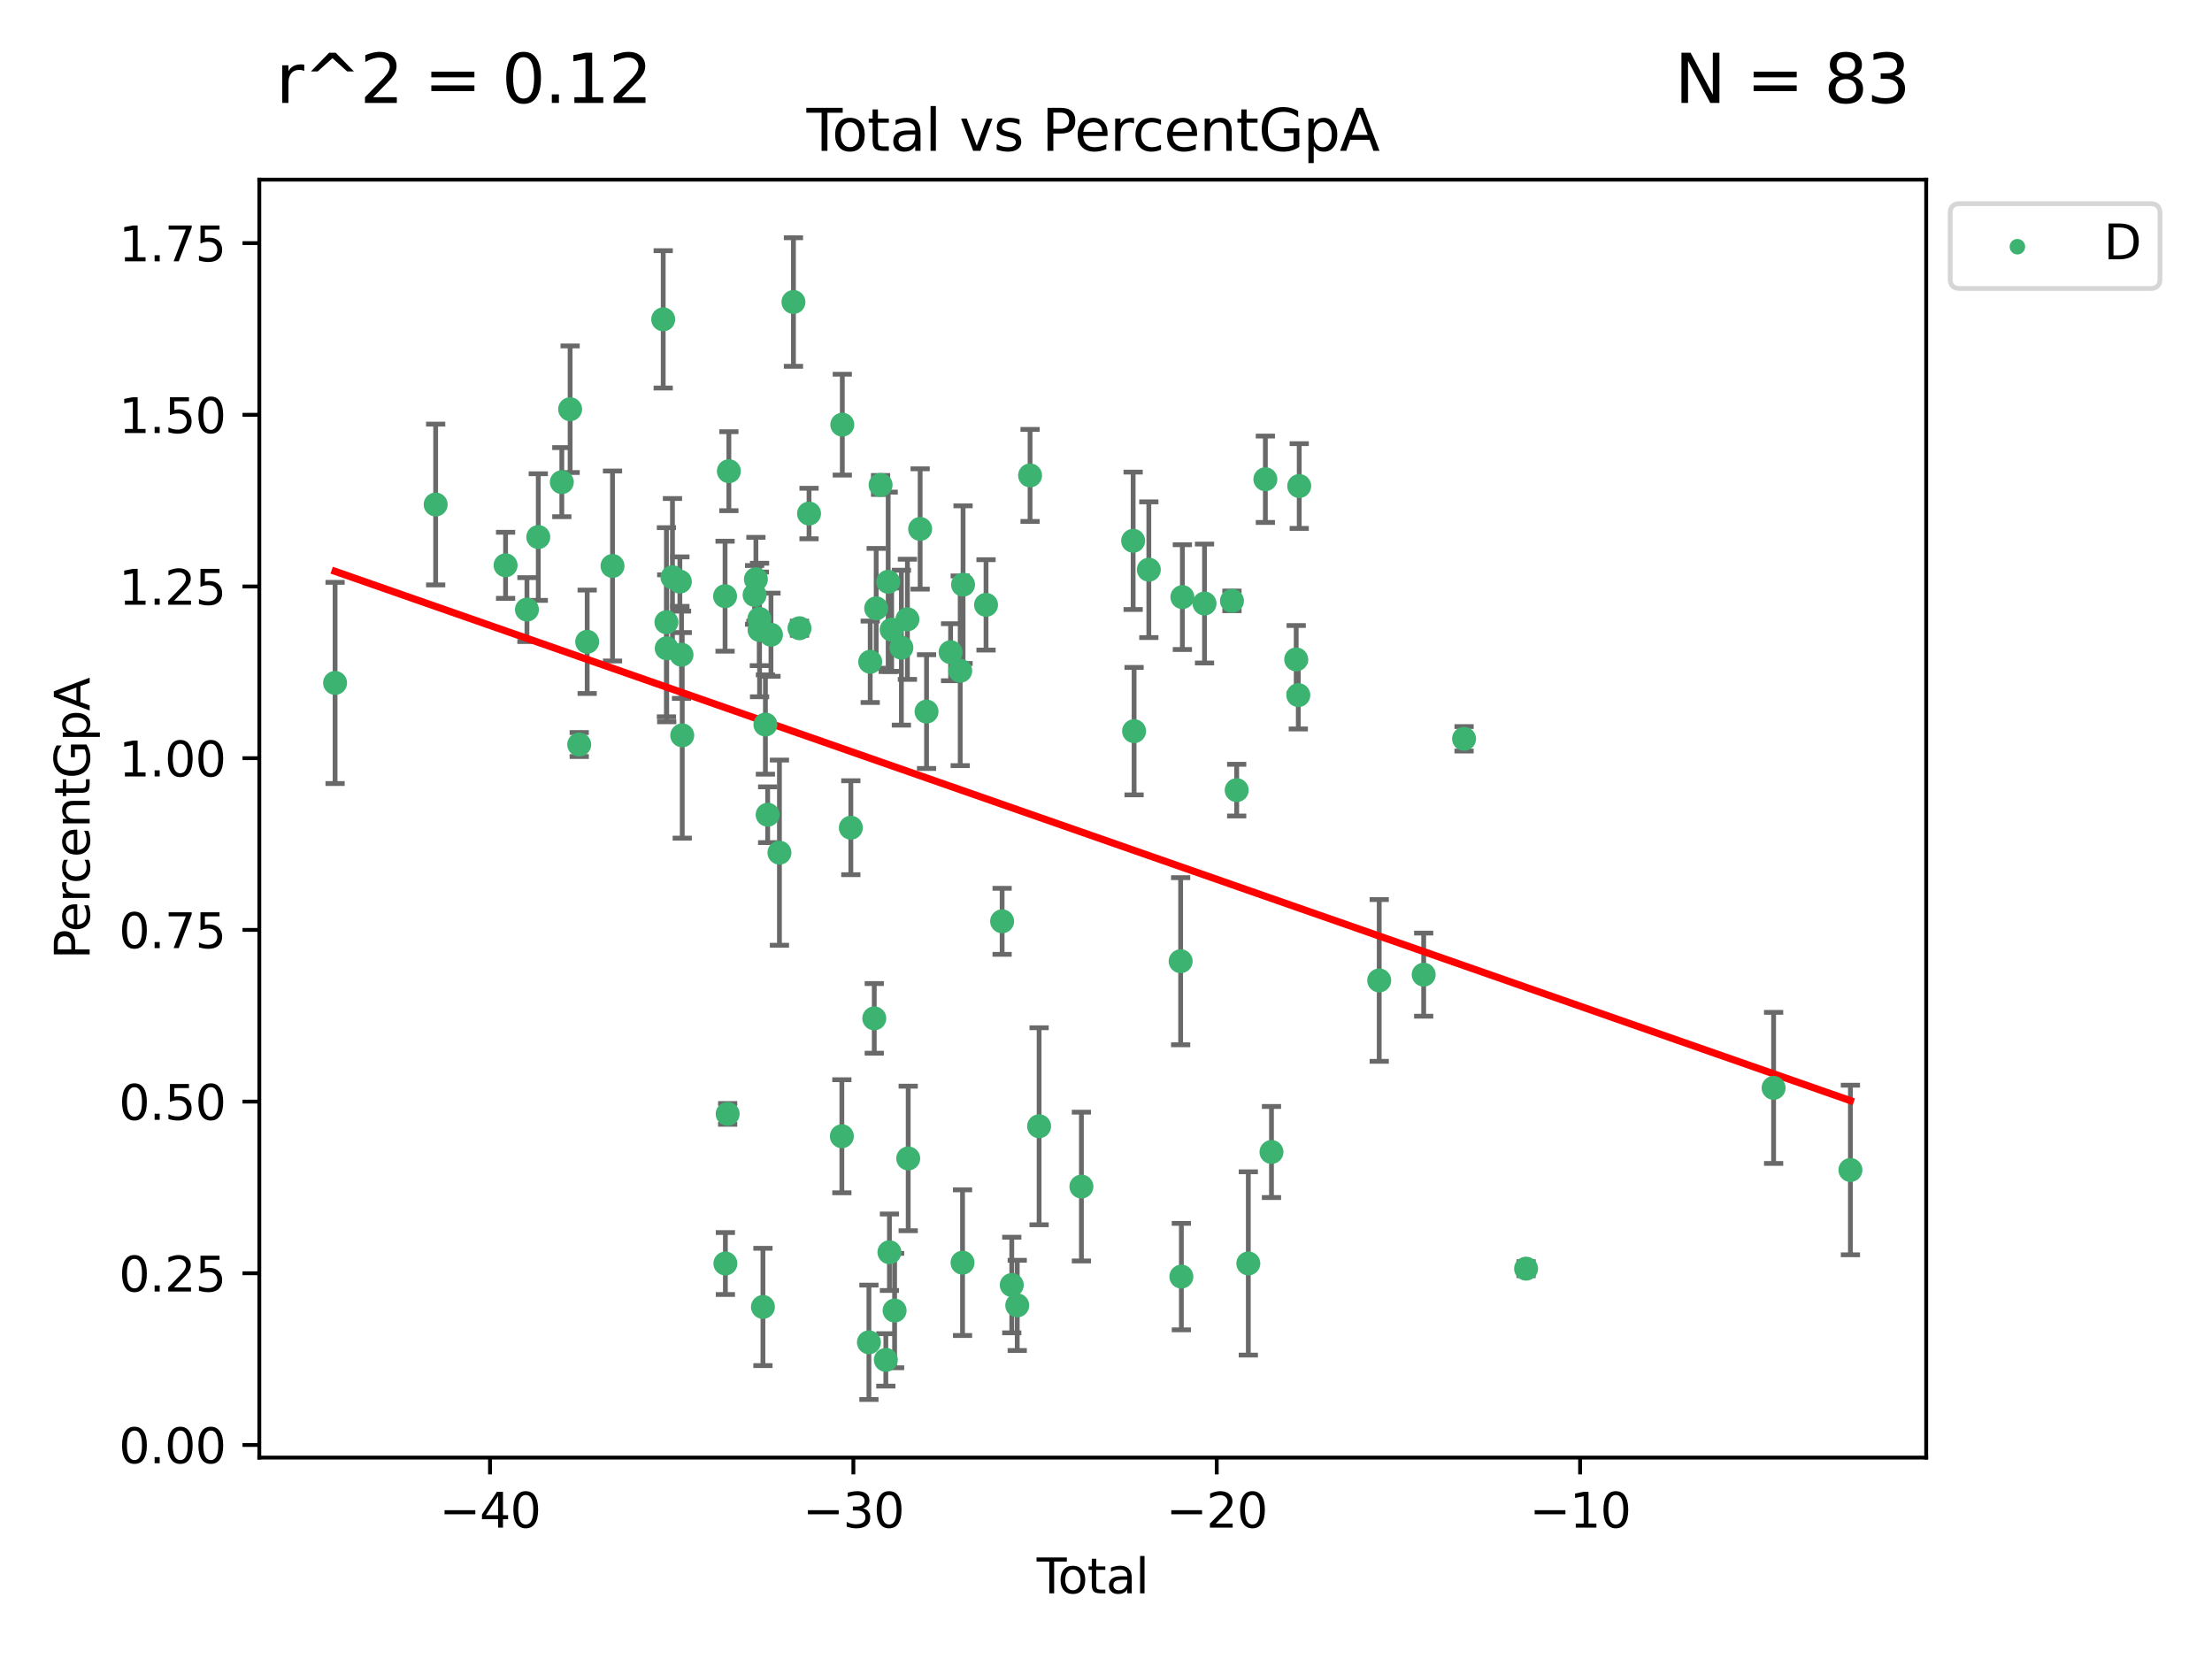 <?xml version="1.0" encoding="utf-8" standalone="no"?>
<!DOCTYPE svg PUBLIC "-//W3C//DTD SVG 1.1//EN"
  "http://www.w3.org/Graphics/SVG/1.1/DTD/svg11.dtd">
<svg xmlns:xlink="http://www.w3.org/1999/xlink" width="460.8pt" height="345.6pt" viewBox="0 0 460.8 345.6" xmlns="http://www.w3.org/2000/svg" version="1.1">
 <defs>
  <style type="text/css">*{stroke-linejoin: round; stroke-linecap: butt}</style>
 </defs>
 <g id="figure_1">
  <g id="patch_1">
   <path d="M 0 345.6 
L 460.8 345.6 
L 460.8 0 
L 0 0 
z
" style="fill: #ffffff"/>
  </g>
  <g id="axes_1">
   <g id="patch_2">
    <path d="M 54.02 303.64 
L 401.26 303.64 
L 401.26 37.422 
L 54.02 37.422 
z
" style="fill: #ffffff"/>
   </g>
   <g id="PathCollection_1">
    <defs>
     <path id="mf17d6fcfb6" d="M 0 1.118 
C 0.297 1.118 0.581 1 0.791 0.791 
C 1 0.581 1.118 0.297 1.118 0 
C 1.118 -0.297 1 -0.581 0.791 -0.791 
C 0.581 -1 0.297 -1.118 0 -1.118 
C -0.297 -1.118 -0.581 -1 -0.791 -0.791 
C -1 -0.581 -1.118 -0.297 -1.118 0 
C -1.118 0.297 -1 0.581 -0.791 0.791 
C -0.581 1 -0.297 1.118 0 1.118 
z
" style="stroke: #3cb371"/>
    </defs>
    <g clip-path="url(#pb048bae079)">
     <use xlink:href="#mf17d6fcfb6" x="69.804" y="142.264" style="fill: #3cb371; stroke: #3cb371"/>
     <use xlink:href="#mf17d6fcfb6" x="90.757" y="105.099" style="fill: #3cb371; stroke: #3cb371"/>
     <use xlink:href="#mf17d6fcfb6" x="105.322" y="117.765" style="fill: #3cb371; stroke: #3cb371"/>
     <use xlink:href="#mf17d6fcfb6" x="109.771" y="126.987" style="fill: #3cb371; stroke: #3cb371"/>
     <use xlink:href="#mf17d6fcfb6" x="112.133" y="111.878" style="fill: #3cb371; stroke: #3cb371"/>
     <use xlink:href="#mf17d6fcfb6" x="117.037" y="100.439" style="fill: #3cb371; stroke: #3cb371"/>
     <use xlink:href="#mf17d6fcfb6" x="118.766" y="85.25" style="fill: #3cb371; stroke: #3cb371"/>
     <use xlink:href="#mf17d6fcfb6" x="120.663" y="155.102" style="fill: #3cb371; stroke: #3cb371"/>
     <use xlink:href="#mf17d6fcfb6" x="122.32" y="133.694" style="fill: #3cb371; stroke: #3cb371"/>
     <use xlink:href="#mf17d6fcfb6" x="127.599" y="117.905" style="fill: #3cb371; stroke: #3cb371"/>
     <use xlink:href="#mf17d6fcfb6" x="138.158" y="66.528" style="fill: #3cb371; stroke: #3cb371"/>
     <use xlink:href="#mf17d6fcfb6" x="138.832" y="129.618" style="fill: #3cb371; stroke: #3cb371"/>
     <use xlink:href="#mf17d6fcfb6" x="138.892" y="135.055" style="fill: #3cb371; stroke: #3cb371"/>
     <use xlink:href="#mf17d6fcfb6" x="140.088" y="120.252" style="fill: #3cb371; stroke: #3cb371"/>
     <use xlink:href="#mf17d6fcfb6" x="141.631" y="121.164" style="fill: #3cb371; stroke: #3cb371"/>
     <use xlink:href="#mf17d6fcfb6" x="141.972" y="136.393" style="fill: #3cb371; stroke: #3cb371"/>
     <use xlink:href="#mf17d6fcfb6" x="142.124" y="153.189" style="fill: #3cb371; stroke: #3cb371"/>
     <use xlink:href="#mf17d6fcfb6" x="151.045" y="124.196" style="fill: #3cb371; stroke: #3cb371"/>
     <use xlink:href="#mf17d6fcfb6" x="151.112" y="263.212" style="fill: #3cb371; stroke: #3cb371"/>
     <use xlink:href="#mf17d6fcfb6" x="151.587" y="232.046" style="fill: #3cb371; stroke: #3cb371"/>
     <use xlink:href="#mf17d6fcfb6" x="151.838" y="98.159" style="fill: #3cb371; stroke: #3cb371"/>
     <use xlink:href="#mf17d6fcfb6" x="157.196" y="123.935" style="fill: #3cb371; stroke: #3cb371"/>
     <use xlink:href="#mf17d6fcfb6" x="157.469" y="120.672" style="fill: #3cb371; stroke: #3cb371"/>
     <use xlink:href="#mf17d6fcfb6" x="158.19" y="128.913" style="fill: #3cb371; stroke: #3cb371"/>
     <use xlink:href="#mf17d6fcfb6" x="158.231" y="131.243" style="fill: #3cb371; stroke: #3cb371"/>
     <use xlink:href="#mf17d6fcfb6" x="158.934" y="272.262" style="fill: #3cb371; stroke: #3cb371"/>
     <use xlink:href="#mf17d6fcfb6" x="159.451" y="150.936" style="fill: #3cb371; stroke: #3cb371"/>
     <use xlink:href="#mf17d6fcfb6" x="159.918" y="169.721" style="fill: #3cb371; stroke: #3cb371"/>
     <use xlink:href="#mf17d6fcfb6" x="160.607" y="132.225" style="fill: #3cb371; stroke: #3cb371"/>
     <use xlink:href="#mf17d6fcfb6" x="162.371" y="177.628" style="fill: #3cb371; stroke: #3cb371"/>
     <use xlink:href="#mf17d6fcfb6" x="165.29" y="62.915" style="fill: #3cb371; stroke: #3cb371"/>
     <use xlink:href="#mf17d6fcfb6" x="166.549" y="130.875" style="fill: #3cb371; stroke: #3cb371"/>
     <use xlink:href="#mf17d6fcfb6" x="168.537" y="106.979" style="fill: #3cb371; stroke: #3cb371"/>
     <use xlink:href="#mf17d6fcfb6" x="175.375" y="236.7" style="fill: #3cb371; stroke: #3cb371"/>
     <use xlink:href="#mf17d6fcfb6" x="175.468" y="88.464" style="fill: #3cb371; stroke: #3cb371"/>
     <use xlink:href="#mf17d6fcfb6" x="177.246" y="172.427" style="fill: #3cb371; stroke: #3cb371"/>
     <use xlink:href="#mf17d6fcfb6" x="181.013" y="279.626" style="fill: #3cb371; stroke: #3cb371"/>
     <use xlink:href="#mf17d6fcfb6" x="181.28" y="137.864" style="fill: #3cb371; stroke: #3cb371"/>
     <use xlink:href="#mf17d6fcfb6" x="182.126" y="212.144" style="fill: #3cb371; stroke: #3cb371"/>
     <use xlink:href="#mf17d6fcfb6" x="182.524" y="126.729" style="fill: #3cb371; stroke: #3cb371"/>
     <use xlink:href="#mf17d6fcfb6" x="183.442" y="101.024" style="fill: #3cb371; stroke: #3cb371"/>
     <use xlink:href="#mf17d6fcfb6" x="184.536" y="283.291" style="fill: #3cb371; stroke: #3cb371"/>
     <use xlink:href="#mf17d6fcfb6" x="185.024" y="121.203" style="fill: #3cb371; stroke: #3cb371"/>
     <use xlink:href="#mf17d6fcfb6" x="185.284" y="260.866" style="fill: #3cb371; stroke: #3cb371"/>
     <use xlink:href="#mf17d6fcfb6" x="185.744" y="131.168" style="fill: #3cb371; stroke: #3cb371"/>
     <use xlink:href="#mf17d6fcfb6" x="186.362" y="273.015" style="fill: #3cb371; stroke: #3cb371"/>
     <use xlink:href="#mf17d6fcfb6" x="187.775" y="134.921" style="fill: #3cb371; stroke: #3cb371"/>
     <use xlink:href="#mf17d6fcfb6" x="189.031" y="129.013" style="fill: #3cb371; stroke: #3cb371"/>
     <use xlink:href="#mf17d6fcfb6" x="189.196" y="241.325" style="fill: #3cb371; stroke: #3cb371"/>
     <use xlink:href="#mf17d6fcfb6" x="191.684" y="110.193" style="fill: #3cb371; stroke: #3cb371"/>
     <use xlink:href="#mf17d6fcfb6" x="193.017" y="148.235" style="fill: #3cb371; stroke: #3cb371"/>
     <use xlink:href="#mf17d6fcfb6" x="198.026" y="135.866" style="fill: #3cb371; stroke: #3cb371"/>
     <use xlink:href="#mf17d6fcfb6" x="200.03" y="139.739" style="fill: #3cb371; stroke: #3cb371"/>
     <use xlink:href="#mf17d6fcfb6" x="200.515" y="263.04" style="fill: #3cb371; stroke: #3cb371"/>
     <use xlink:href="#mf17d6fcfb6" x="200.623" y="121.794" style="fill: #3cb371; stroke: #3cb371"/>
     <use xlink:href="#mf17d6fcfb6" x="205.408" y="126.005" style="fill: #3cb371; stroke: #3cb371"/>
     <use xlink:href="#mf17d6fcfb6" x="208.759" y="191.925" style="fill: #3cb371; stroke: #3cb371"/>
     <use xlink:href="#mf17d6fcfb6" x="210.77" y="267.694" style="fill: #3cb371; stroke: #3cb371"/>
     <use xlink:href="#mf17d6fcfb6" x="211.91" y="271.934" style="fill: #3cb371; stroke: #3cb371"/>
     <use xlink:href="#mf17d6fcfb6" x="214.584" y="99.039" style="fill: #3cb371; stroke: #3cb371"/>
     <use xlink:href="#mf17d6fcfb6" x="216.465" y="234.619" style="fill: #3cb371; stroke: #3cb371"/>
     <use xlink:href="#mf17d6fcfb6" x="225.278" y="247.182" style="fill: #3cb371; stroke: #3cb371"/>
     <use xlink:href="#mf17d6fcfb6" x="236.055" y="112.656" style="fill: #3cb371; stroke: #3cb371"/>
     <use xlink:href="#mf17d6fcfb6" x="236.252" y="152.313" style="fill: #3cb371; stroke: #3cb371"/>
     <use xlink:href="#mf17d6fcfb6" x="239.322" y="118.68" style="fill: #3cb371; stroke: #3cb371"/>
     <use xlink:href="#mf17d6fcfb6" x="245.95" y="200.239" style="fill: #3cb371; stroke: #3cb371"/>
     <use xlink:href="#mf17d6fcfb6" x="246.1" y="265.939" style="fill: #3cb371; stroke: #3cb371"/>
     <use xlink:href="#mf17d6fcfb6" x="246.311" y="124.389" style="fill: #3cb371; stroke: #3cb371"/>
     <use xlink:href="#mf17d6fcfb6" x="250.924" y="125.725" style="fill: #3cb371; stroke: #3cb371"/>
     <use xlink:href="#mf17d6fcfb6" x="256.639" y="125.173" style="fill: #3cb371; stroke: #3cb371"/>
     <use xlink:href="#mf17d6fcfb6" x="257.624" y="164.6" style="fill: #3cb371; stroke: #3cb371"/>
     <use xlink:href="#mf17d6fcfb6" x="260.046" y="263.199" style="fill: #3cb371; stroke: #3cb371"/>
     <use xlink:href="#mf17d6fcfb6" x="263.599" y="99.836" style="fill: #3cb371; stroke: #3cb371"/>
     <use xlink:href="#mf17d6fcfb6" x="264.871" y="239.984" style="fill: #3cb371; stroke: #3cb371"/>
     <use xlink:href="#mf17d6fcfb6" x="270.022" y="137.372" style="fill: #3cb371; stroke: #3cb371"/>
     <use xlink:href="#mf17d6fcfb6" x="270.46" y="144.804" style="fill: #3cb371; stroke: #3cb371"/>
     <use xlink:href="#mf17d6fcfb6" x="270.652" y="101.25" style="fill: #3cb371; stroke: #3cb371"/>
     <use xlink:href="#mf17d6fcfb6" x="287.317" y="204.245" style="fill: #3cb371; stroke: #3cb371"/>
     <use xlink:href="#mf17d6fcfb6" x="296.577" y="203.037" style="fill: #3cb371; stroke: #3cb371"/>
     <use xlink:href="#mf17d6fcfb6" x="304.992" y="153.909" style="fill: #3cb371; stroke: #3cb371"/>
     <use xlink:href="#mf17d6fcfb6" x="317.91" y="264.286" style="fill: #3cb371; stroke: #3cb371"/>
     <use xlink:href="#mf17d6fcfb6" x="369.475" y="226.629" style="fill: #3cb371; stroke: #3cb371"/>
     <use xlink:href="#mf17d6fcfb6" x="385.476" y="243.73" style="fill: #3cb371; stroke: #3cb371"/>
    </g>
   </g>
   <g id="matplotlib.axis_1">
    <g id="xtick_1">
     <g id="line2d_1">
      <defs>
       <path id="m21b1fd2e1f" d="M 0 0 
L 0 3.5 
" style="stroke: #000000; stroke-width: 0.8"/>
      </defs>
      <g>
       <use xlink:href="#m21b1fd2e1f" x="102.077" y="303.64" style="stroke: #000000; stroke-width: 0.8"/>
      </g>
     </g>
     <g id="text_1">
      <!-- −40 -->
      <g transform="translate(91.525 318.238)scale(0.1 -0.1)">
       <defs>
        <path id="DejaVuSans-2212" d="M 678 2272 
L 4684 2272 
L 4684 1741 
L 678 1741 
L 678 2272 
z
" transform="scale(0.016)"/>
        <path id="DejaVuSans-34" d="M 2419 4116 
L 825 1625 
L 2419 1625 
L 2419 4116 
z
M 2253 4666 
L 3047 4666 
L 3047 1625 
L 3713 1625 
L 3713 1100 
L 3047 1100 
L 3047 0 
L 2419 0 
L 2419 1100 
L 313 1100 
L 313 1709 
L 2253 4666 
z
" transform="scale(0.016)"/>
        <path id="DejaVuSans-30" d="M 2034 4250 
Q 1547 4250 1301 3770 
Q 1056 3291 1056 2328 
Q 1056 1369 1301 889 
Q 1547 409 2034 409 
Q 2525 409 2770 889 
Q 3016 1369 3016 2328 
Q 3016 3291 2770 3770 
Q 2525 4250 2034 4250 
z
M 2034 4750 
Q 2819 4750 3233 4129 
Q 3647 3509 3647 2328 
Q 3647 1150 3233 529 
Q 2819 -91 2034 -91 
Q 1250 -91 836 529 
Q 422 1150 422 2328 
Q 422 3509 836 4129 
Q 1250 4750 2034 4750 
z
" transform="scale(0.016)"/>
       </defs>
       <use xlink:href="#DejaVuSans-2212"/>
       <use xlink:href="#DejaVuSans-34" x="83.789"/>
       <use xlink:href="#DejaVuSans-30" x="147.412"/>
      </g>
     </g>
    </g>
    <g id="xtick_2">
     <g id="line2d_2">
      <g>
       <use xlink:href="#m21b1fd2e1f" x="177.773" y="303.64" style="stroke: #000000; stroke-width: 0.8"/>
      </g>
     </g>
     <g id="text_2">
      <!-- −30 -->
      <g transform="translate(167.22 318.238)scale(0.1 -0.1)">
       <defs>
        <path id="DejaVuSans-33" d="M 2597 2516 
Q 3050 2419 3304 2112 
Q 3559 1806 3559 1356 
Q 3559 666 3084 287 
Q 2609 -91 1734 -91 
Q 1441 -91 1130 -33 
Q 819 25 488 141 
L 488 750 
Q 750 597 1062 519 
Q 1375 441 1716 441 
Q 2309 441 2620 675 
Q 2931 909 2931 1356 
Q 2931 1769 2642 2001 
Q 2353 2234 1838 2234 
L 1294 2234 
L 1294 2753 
L 1863 2753 
Q 2328 2753 2575 2939 
Q 2822 3125 2822 3475 
Q 2822 3834 2567 4026 
Q 2313 4219 1838 4219 
Q 1578 4219 1281 4162 
Q 984 4106 628 3988 
L 628 4550 
Q 988 4650 1302 4700 
Q 1616 4750 1894 4750 
Q 2613 4750 3031 4423 
Q 3450 4097 3450 3541 
Q 3450 3153 3228 2886 
Q 3006 2619 2597 2516 
z
" transform="scale(0.016)"/>
       </defs>
       <use xlink:href="#DejaVuSans-2212"/>
       <use xlink:href="#DejaVuSans-33" x="83.789"/>
       <use xlink:href="#DejaVuSans-30" x="147.412"/>
      </g>
     </g>
    </g>
    <g id="xtick_3">
     <g id="line2d_3">
      <g>
       <use xlink:href="#m21b1fd2e1f" x="253.468" y="303.64" style="stroke: #000000; stroke-width: 0.8"/>
      </g>
     </g>
     <g id="text_3">
      <!-- −20 -->
      <g transform="translate(242.916 318.238)scale(0.1 -0.1)">
       <defs>
        <path id="DejaVuSans-32" d="M 1228 531 
L 3431 531 
L 3431 0 
L 469 0 
L 469 531 
Q 828 903 1448 1529 
Q 2069 2156 2228 2338 
Q 2531 2678 2651 2914 
Q 2772 3150 2772 3378 
Q 2772 3750 2511 3984 
Q 2250 4219 1831 4219 
Q 1534 4219 1204 4116 
Q 875 4013 500 3803 
L 500 4441 
Q 881 4594 1212 4672 
Q 1544 4750 1819 4750 
Q 2544 4750 2975 4387 
Q 3406 4025 3406 3419 
Q 3406 3131 3298 2873 
Q 3191 2616 2906 2266 
Q 2828 2175 2409 1742 
Q 1991 1309 1228 531 
z
" transform="scale(0.016)"/>
       </defs>
       <use xlink:href="#DejaVuSans-2212"/>
       <use xlink:href="#DejaVuSans-32" x="83.789"/>
       <use xlink:href="#DejaVuSans-30" x="147.412"/>
      </g>
     </g>
    </g>
    <g id="xtick_4">
     <g id="line2d_4">
      <g>
       <use xlink:href="#m21b1fd2e1f" x="329.164" y="303.64" style="stroke: #000000; stroke-width: 0.8"/>
      </g>
     </g>
     <g id="text_4">
      <!-- −10 -->
      <g transform="translate(318.612 318.238)scale(0.1 -0.1)">
       <defs>
        <path id="DejaVuSans-31" d="M 794 531 
L 1825 531 
L 1825 4091 
L 703 3866 
L 703 4441 
L 1819 4666 
L 2450 4666 
L 2450 531 
L 3481 531 
L 3481 0 
L 794 0 
L 794 531 
z
" transform="scale(0.016)"/>
       </defs>
       <use xlink:href="#DejaVuSans-2212"/>
       <use xlink:href="#DejaVuSans-31" x="83.789"/>
       <use xlink:href="#DejaVuSans-30" x="147.412"/>
      </g>
     </g>
    </g>
    <g id="text_5">
     <!-- Total -->
     <g transform="translate(215.963 331.917)scale(0.1 -0.1)">
      <defs>
       <path id="DejaVuSans-54" d="M -19 4666 
L 3928 4666 
L 3928 4134 
L 2272 4134 
L 2272 0 
L 1638 0 
L 1638 4134 
L -19 4134 
L -19 4666 
z
" transform="scale(0.016)"/>
       <path id="DejaVuSans-6f" d="M 1959 3097 
Q 1497 3097 1228 2736 
Q 959 2375 959 1747 
Q 959 1119 1226 758 
Q 1494 397 1959 397 
Q 2419 397 2687 759 
Q 2956 1122 2956 1747 
Q 2956 2369 2687 2733 
Q 2419 3097 1959 3097 
z
M 1959 3584 
Q 2709 3584 3137 3096 
Q 3566 2609 3566 1747 
Q 3566 888 3137 398 
Q 2709 -91 1959 -91 
Q 1206 -91 779 398 
Q 353 888 353 1747 
Q 353 2609 779 3096 
Q 1206 3584 1959 3584 
z
" transform="scale(0.016)"/>
       <path id="DejaVuSans-74" d="M 1172 4494 
L 1172 3500 
L 2356 3500 
L 2356 3053 
L 1172 3053 
L 1172 1153 
Q 1172 725 1289 603 
Q 1406 481 1766 481 
L 2356 481 
L 2356 0 
L 1766 0 
Q 1100 0 847 248 
Q 594 497 594 1153 
L 594 3053 
L 172 3053 
L 172 3500 
L 594 3500 
L 594 4494 
L 1172 4494 
z
" transform="scale(0.016)"/>
       <path id="DejaVuSans-61" d="M 2194 1759 
Q 1497 1759 1228 1600 
Q 959 1441 959 1056 
Q 959 750 1161 570 
Q 1363 391 1709 391 
Q 2188 391 2477 730 
Q 2766 1069 2766 1631 
L 2766 1759 
L 2194 1759 
z
M 3341 1997 
L 3341 0 
L 2766 0 
L 2766 531 
Q 2569 213 2275 61 
Q 1981 -91 1556 -91 
Q 1019 -91 701 211 
Q 384 513 384 1019 
Q 384 1609 779 1909 
Q 1175 2209 1959 2209 
L 2766 2209 
L 2766 2266 
Q 2766 2663 2505 2880 
Q 2244 3097 1772 3097 
Q 1472 3097 1187 3025 
Q 903 2953 641 2809 
L 641 3341 
Q 956 3463 1253 3523 
Q 1550 3584 1831 3584 
Q 2591 3584 2966 3190 
Q 3341 2797 3341 1997 
z
" transform="scale(0.016)"/>
       <path id="DejaVuSans-6c" d="M 603 4863 
L 1178 4863 
L 1178 0 
L 603 0 
L 603 4863 
z
" transform="scale(0.016)"/>
      </defs>
      <use xlink:href="#DejaVuSans-54"/>
      <use xlink:href="#DejaVuSans-6f" x="44.084"/>
      <use xlink:href="#DejaVuSans-74" x="105.266"/>
      <use xlink:href="#DejaVuSans-61" x="144.475"/>
      <use xlink:href="#DejaVuSans-6c" x="205.754"/>
     </g>
    </g>
   </g>
   <g id="matplotlib.axis_2">
    <g id="ytick_1">
     <g id="line2d_5">
      <defs>
       <path id="m1efe7a5c88" d="M 0 0 
L -3.5 0 
" style="stroke: #000000; stroke-width: 0.8"/>
      </defs>
      <g>
       <use xlink:href="#m1efe7a5c88" x="54.02" y="301.015" style="stroke: #000000; stroke-width: 0.8"/>
      </g>
     </g>
     <g id="text_6">
      <!-- 0.00 -->
      <g transform="translate(24.754 304.814)scale(0.1 -0.1)">
       <defs>
        <path id="DejaVuSans-2e" d="M 684 794 
L 1344 794 
L 1344 0 
L 684 0 
L 684 794 
z
" transform="scale(0.016)"/>
       </defs>
       <use xlink:href="#DejaVuSans-30"/>
       <use xlink:href="#DejaVuSans-2e" x="63.623"/>
       <use xlink:href="#DejaVuSans-30" x="95.41"/>
       <use xlink:href="#DejaVuSans-30" x="159.033"/>
      </g>
     </g>
    </g>
    <g id="ytick_2">
     <g id="line2d_6">
      <g>
       <use xlink:href="#m1efe7a5c88" x="54.02" y="265.247" style="stroke: #000000; stroke-width: 0.8"/>
      </g>
     </g>
     <g id="text_7">
      <!-- 0.25 -->
      <g transform="translate(24.754 269.047)scale(0.1 -0.1)">
       <defs>
        <path id="DejaVuSans-35" d="M 691 4666 
L 3169 4666 
L 3169 4134 
L 1269 4134 
L 1269 2991 
Q 1406 3038 1543 3061 
Q 1681 3084 1819 3084 
Q 2600 3084 3056 2656 
Q 3513 2228 3513 1497 
Q 3513 744 3044 326 
Q 2575 -91 1722 -91 
Q 1428 -91 1123 -41 
Q 819 9 494 109 
L 494 744 
Q 775 591 1075 516 
Q 1375 441 1709 441 
Q 2250 441 2565 725 
Q 2881 1009 2881 1497 
Q 2881 1984 2565 2268 
Q 2250 2553 1709 2553 
Q 1456 2553 1204 2497 
Q 953 2441 691 2322 
L 691 4666 
z
" transform="scale(0.016)"/>
       </defs>
       <use xlink:href="#DejaVuSans-30"/>
       <use xlink:href="#DejaVuSans-2e" x="63.623"/>
       <use xlink:href="#DejaVuSans-32" x="95.41"/>
       <use xlink:href="#DejaVuSans-35" x="159.033"/>
      </g>
     </g>
    </g>
    <g id="ytick_3">
     <g id="line2d_7">
      <g>
       <use xlink:href="#m1efe7a5c88" x="54.02" y="229.48" style="stroke: #000000; stroke-width: 0.8"/>
      </g>
     </g>
     <g id="text_8">
      <!-- 0.50 -->
      <g transform="translate(24.754 233.279)scale(0.1 -0.1)">
       <use xlink:href="#DejaVuSans-30"/>
       <use xlink:href="#DejaVuSans-2e" x="63.623"/>
       <use xlink:href="#DejaVuSans-35" x="95.41"/>
       <use xlink:href="#DejaVuSans-30" x="159.033"/>
      </g>
     </g>
    </g>
    <g id="ytick_4">
     <g id="line2d_8">
      <g>
       <use xlink:href="#m1efe7a5c88" x="54.02" y="193.712" style="stroke: #000000; stroke-width: 0.8"/>
      </g>
     </g>
     <g id="text_9">
      <!-- 0.75 -->
      <g transform="translate(24.754 197.511)scale(0.1 -0.1)">
       <defs>
        <path id="DejaVuSans-37" d="M 525 4666 
L 3525 4666 
L 3525 4397 
L 1831 0 
L 1172 0 
L 2766 4134 
L 525 4134 
L 525 4666 
z
" transform="scale(0.016)"/>
       </defs>
       <use xlink:href="#DejaVuSans-30"/>
       <use xlink:href="#DejaVuSans-2e" x="63.623"/>
       <use xlink:href="#DejaVuSans-37" x="95.41"/>
       <use xlink:href="#DejaVuSans-35" x="159.033"/>
      </g>
     </g>
    </g>
    <g id="ytick_5">
     <g id="line2d_9">
      <g>
       <use xlink:href="#m1efe7a5c88" x="54.02" y="157.944" style="stroke: #000000; stroke-width: 0.8"/>
      </g>
     </g>
     <g id="text_10">
      <!-- 1.00 -->
      <g transform="translate(24.754 161.743)scale(0.1 -0.1)">
       <use xlink:href="#DejaVuSans-31"/>
       <use xlink:href="#DejaVuSans-2e" x="63.623"/>
       <use xlink:href="#DejaVuSans-30" x="95.41"/>
       <use xlink:href="#DejaVuSans-30" x="159.033"/>
      </g>
     </g>
    </g>
    <g id="ytick_6">
     <g id="line2d_10">
      <g>
       <use xlink:href="#m1efe7a5c88" x="54.02" y="122.176" style="stroke: #000000; stroke-width: 0.8"/>
      </g>
     </g>
     <g id="text_11">
      <!-- 1.25 -->
      <g transform="translate(24.754 125.976)scale(0.1 -0.1)">
       <use xlink:href="#DejaVuSans-31"/>
       <use xlink:href="#DejaVuSans-2e" x="63.623"/>
       <use xlink:href="#DejaVuSans-32" x="95.41"/>
       <use xlink:href="#DejaVuSans-35" x="159.033"/>
      </g>
     </g>
    </g>
    <g id="ytick_7">
     <g id="line2d_11">
      <g>
       <use xlink:href="#m1efe7a5c88" x="54.02" y="86.409" style="stroke: #000000; stroke-width: 0.8"/>
      </g>
     </g>
     <g id="text_12">
      <!-- 1.50 -->
      <g transform="translate(24.754 90.208)scale(0.1 -0.1)">
       <use xlink:href="#DejaVuSans-31"/>
       <use xlink:href="#DejaVuSans-2e" x="63.623"/>
       <use xlink:href="#DejaVuSans-35" x="95.41"/>
       <use xlink:href="#DejaVuSans-30" x="159.033"/>
      </g>
     </g>
    </g>
    <g id="ytick_8">
     <g id="line2d_12">
      <g>
       <use xlink:href="#m1efe7a5c88" x="54.02" y="50.641" style="stroke: #000000; stroke-width: 0.8"/>
      </g>
     </g>
     <g id="text_13">
      <!-- 1.75 -->
      <g transform="translate(24.754 54.44)scale(0.1 -0.1)">
       <use xlink:href="#DejaVuSans-31"/>
       <use xlink:href="#DejaVuSans-2e" x="63.623"/>
       <use xlink:href="#DejaVuSans-37" x="95.41"/>
       <use xlink:href="#DejaVuSans-35" x="159.033"/>
      </g>
     </g>
    </g>
    <g id="text_14">
     <!-- PercentGpA -->
     <g transform="translate(18.675 199.807)rotate(-90)scale(0.1 -0.1)">
      <defs>
       <path id="DejaVuSans-50" d="M 1259 4147 
L 1259 2394 
L 2053 2394 
Q 2494 2394 2734 2622 
Q 2975 2850 2975 3272 
Q 2975 3691 2734 3919 
Q 2494 4147 2053 4147 
L 1259 4147 
z
M 628 4666 
L 2053 4666 
Q 2838 4666 3239 4311 
Q 3641 3956 3641 3272 
Q 3641 2581 3239 2228 
Q 2838 1875 2053 1875 
L 1259 1875 
L 1259 0 
L 628 0 
L 628 4666 
z
" transform="scale(0.016)"/>
       <path id="DejaVuSans-65" d="M 3597 1894 
L 3597 1613 
L 953 1613 
Q 991 1019 1311 708 
Q 1631 397 2203 397 
Q 2534 397 2845 478 
Q 3156 559 3463 722 
L 3463 178 
Q 3153 47 2828 -22 
Q 2503 -91 2169 -91 
Q 1331 -91 842 396 
Q 353 884 353 1716 
Q 353 2575 817 3079 
Q 1281 3584 2069 3584 
Q 2775 3584 3186 3129 
Q 3597 2675 3597 1894 
z
M 3022 2063 
Q 3016 2534 2758 2815 
Q 2500 3097 2075 3097 
Q 1594 3097 1305 2825 
Q 1016 2553 972 2059 
L 3022 2063 
z
" transform="scale(0.016)"/>
       <path id="DejaVuSans-72" d="M 2631 2963 
Q 2534 3019 2420 3045 
Q 2306 3072 2169 3072 
Q 1681 3072 1420 2755 
Q 1159 2438 1159 1844 
L 1159 0 
L 581 0 
L 581 3500 
L 1159 3500 
L 1159 2956 
Q 1341 3275 1631 3429 
Q 1922 3584 2338 3584 
Q 2397 3584 2469 3576 
Q 2541 3569 2628 3553 
L 2631 2963 
z
" transform="scale(0.016)"/>
       <path id="DejaVuSans-63" d="M 3122 3366 
L 3122 2828 
Q 2878 2963 2633 3030 
Q 2388 3097 2138 3097 
Q 1578 3097 1268 2742 
Q 959 2388 959 1747 
Q 959 1106 1268 751 
Q 1578 397 2138 397 
Q 2388 397 2633 464 
Q 2878 531 3122 666 
L 3122 134 
Q 2881 22 2623 -34 
Q 2366 -91 2075 -91 
Q 1284 -91 818 406 
Q 353 903 353 1747 
Q 353 2603 823 3093 
Q 1294 3584 2113 3584 
Q 2378 3584 2631 3529 
Q 2884 3475 3122 3366 
z
" transform="scale(0.016)"/>
       <path id="DejaVuSans-6e" d="M 3513 2113 
L 3513 0 
L 2938 0 
L 2938 2094 
Q 2938 2591 2744 2837 
Q 2550 3084 2163 3084 
Q 1697 3084 1428 2787 
Q 1159 2491 1159 1978 
L 1159 0 
L 581 0 
L 581 3500 
L 1159 3500 
L 1159 2956 
Q 1366 3272 1645 3428 
Q 1925 3584 2291 3584 
Q 2894 3584 3203 3211 
Q 3513 2838 3513 2113 
z
" transform="scale(0.016)"/>
       <path id="DejaVuSans-47" d="M 3809 666 
L 3809 1919 
L 2778 1919 
L 2778 2438 
L 4434 2438 
L 4434 434 
Q 4069 175 3628 42 
Q 3188 -91 2688 -91 
Q 1594 -91 976 548 
Q 359 1188 359 2328 
Q 359 3472 976 4111 
Q 1594 4750 2688 4750 
Q 3144 4750 3555 4637 
Q 3966 4525 4313 4306 
L 4313 3634 
Q 3963 3931 3569 4081 
Q 3175 4231 2741 4231 
Q 1884 4231 1454 3753 
Q 1025 3275 1025 2328 
Q 1025 1384 1454 906 
Q 1884 428 2741 428 
Q 3075 428 3337 486 
Q 3600 544 3809 666 
z
" transform="scale(0.016)"/>
       <path id="DejaVuSans-70" d="M 1159 525 
L 1159 -1331 
L 581 -1331 
L 581 3500 
L 1159 3500 
L 1159 2969 
Q 1341 3281 1617 3432 
Q 1894 3584 2278 3584 
Q 2916 3584 3314 3078 
Q 3713 2572 3713 1747 
Q 3713 922 3314 415 
Q 2916 -91 2278 -91 
Q 1894 -91 1617 61 
Q 1341 213 1159 525 
z
M 3116 1747 
Q 3116 2381 2855 2742 
Q 2594 3103 2138 3103 
Q 1681 3103 1420 2742 
Q 1159 2381 1159 1747 
Q 1159 1113 1420 752 
Q 1681 391 2138 391 
Q 2594 391 2855 752 
Q 3116 1113 3116 1747 
z
" transform="scale(0.016)"/>
       <path id="DejaVuSans-41" d="M 2188 4044 
L 1331 1722 
L 3047 1722 
L 2188 4044 
z
M 1831 4666 
L 2547 4666 
L 4325 0 
L 3669 0 
L 3244 1197 
L 1141 1197 
L 716 0 
L 50 0 
L 1831 4666 
z
" transform="scale(0.016)"/>
      </defs>
      <use xlink:href="#DejaVuSans-50"/>
      <use xlink:href="#DejaVuSans-65" x="56.678"/>
      <use xlink:href="#DejaVuSans-72" x="118.201"/>
      <use xlink:href="#DejaVuSans-63" x="157.064"/>
      <use xlink:href="#DejaVuSans-65" x="212.045"/>
      <use xlink:href="#DejaVuSans-6e" x="273.568"/>
      <use xlink:href="#DejaVuSans-74" x="336.947"/>
      <use xlink:href="#DejaVuSans-47" x="376.156"/>
      <use xlink:href="#DejaVuSans-70" x="453.646"/>
      <use xlink:href="#DejaVuSans-41" x="517.123"/>
     </g>
    </g>
   </g>
   <g id="LineCollection_1">
    <path d="M 69.804 163.22 
L 69.804 121.309 
" clip-path="url(#pb048bae079)" style="fill: none; stroke: #696969"/>
    <path d="M 90.757 121.846 
L 90.757 88.353 
" clip-path="url(#pb048bae079)" style="fill: none; stroke: #696969"/>
    <path d="M 105.322 124.649 
L 105.322 110.882 
" clip-path="url(#pb048bae079)" style="fill: none; stroke: #696969"/>
    <path d="M 109.771 133.645 
L 109.771 120.33 
" clip-path="url(#pb048bae079)" style="fill: none; stroke: #696969"/>
    <path d="M 112.133 125.067 
L 112.133 98.689 
" clip-path="url(#pb048bae079)" style="fill: none; stroke: #696969"/>
    <path d="M 117.037 107.637 
L 117.037 93.24 
" clip-path="url(#pb048bae079)" style="fill: none; stroke: #696969"/>
    <path d="M 118.766 98.437 
L 118.766 72.063 
" clip-path="url(#pb048bae079)" style="fill: none; stroke: #696969"/>
    <path d="M 120.663 157.598 
L 120.663 152.605 
" clip-path="url(#pb048bae079)" style="fill: none; stroke: #696969"/>
    <path d="M 122.32 144.462 
L 122.32 122.925 
" clip-path="url(#pb048bae079)" style="fill: none; stroke: #696969"/>
    <path d="M 127.599 137.693 
L 127.599 98.118 
" clip-path="url(#pb048bae079)" style="fill: none; stroke: #696969"/>
    <path d="M 138.158 80.832 
L 138.158 52.223 
" clip-path="url(#pb048bae079)" style="fill: none; stroke: #696969"/>
    <path d="M 138.832 149.315 
L 138.832 109.921 
" clip-path="url(#pb048bae079)" style="fill: none; stroke: #696969"/>
    <path d="M 138.892 150.365 
L 138.892 119.745 
" clip-path="url(#pb048bae079)" style="fill: none; stroke: #696969"/>
    <path d="M 140.088 136.65 
L 140.088 103.853 
" clip-path="url(#pb048bae079)" style="fill: none; stroke: #696969"/>
    <path d="M 141.631 126.318 
L 141.631 116.01 
" clip-path="url(#pb048bae079)" style="fill: none; stroke: #696969"/>
    <path d="M 141.972 145.483 
L 141.972 127.302 
" clip-path="url(#pb048bae079)" style="fill: none; stroke: #696969"/>
    <path d="M 142.124 174.601 
L 142.124 131.778 
" clip-path="url(#pb048bae079)" style="fill: none; stroke: #696969"/>
    <path d="M 151.045 135.651 
L 151.045 112.741 
" clip-path="url(#pb048bae079)" style="fill: none; stroke: #696969"/>
    <path d="M 151.112 269.662 
L 151.112 256.762 
" clip-path="url(#pb048bae079)" style="fill: none; stroke: #696969"/>
    <path d="M 151.587 234.213 
L 151.587 229.878 
" clip-path="url(#pb048bae079)" style="fill: none; stroke: #696969"/>
    <path d="M 151.838 106.387 
L 151.838 89.931 
" clip-path="url(#pb048bae079)" style="fill: none; stroke: #696969"/>
    <path d="M 157.196 130.057 
L 157.196 117.813 
" clip-path="url(#pb048bae079)" style="fill: none; stroke: #696969"/>
    <path d="M 157.469 129.406 
L 157.469 111.938 
" clip-path="url(#pb048bae079)" style="fill: none; stroke: #696969"/>
    <path d="M 158.19 138.663 
L 158.19 119.163 
" clip-path="url(#pb048bae079)" style="fill: none; stroke: #696969"/>
    <path d="M 158.231 145.151 
L 158.231 117.335 
" clip-path="url(#pb048bae079)" style="fill: none; stroke: #696969"/>
    <path d="M 158.934 284.481 
L 158.934 260.044 
" clip-path="url(#pb048bae079)" style="fill: none; stroke: #696969"/>
    <path d="M 159.451 161.278 
L 159.451 140.594 
" clip-path="url(#pb048bae079)" style="fill: none; stroke: #696969"/>
    <path d="M 159.918 175.528 
L 159.918 163.914 
" clip-path="url(#pb048bae079)" style="fill: none; stroke: #696969"/>
    <path d="M 160.607 140.886 
L 160.607 123.563 
" clip-path="url(#pb048bae079)" style="fill: none; stroke: #696969"/>
    <path d="M 162.371 196.915 
L 162.371 158.34 
" clip-path="url(#pb048bae079)" style="fill: none; stroke: #696969"/>
    <path d="M 165.29 76.308 
L 165.29 49.523 
" clip-path="url(#pb048bae079)" style="fill: none; stroke: #696969"/>
    <path d="M 166.549 132.344 
L 166.549 129.406 
" clip-path="url(#pb048bae079)" style="fill: none; stroke: #696969"/>
    <path d="M 168.537 112.24 
L 168.537 101.718 
" clip-path="url(#pb048bae079)" style="fill: none; stroke: #696969"/>
    <path d="M 175.375 248.476 
L 175.375 224.925 
" clip-path="url(#pb048bae079)" style="fill: none; stroke: #696969"/>
    <path d="M 175.468 98.966 
L 175.468 77.963 
" clip-path="url(#pb048bae079)" style="fill: none; stroke: #696969"/>
    <path d="M 177.246 182.211 
L 177.246 162.642 
" clip-path="url(#pb048bae079)" style="fill: none; stroke: #696969"/>
    <path d="M 181.013 291.539 
L 181.013 267.714 
" clip-path="url(#pb048bae079)" style="fill: none; stroke: #696969"/>
    <path d="M 181.28 146.345 
L 181.28 129.382 
" clip-path="url(#pb048bae079)" style="fill: none; stroke: #696969"/>
    <path d="M 182.126 219.397 
L 182.126 204.892 
" clip-path="url(#pb048bae079)" style="fill: none; stroke: #696969"/>
    <path d="M 182.524 139.209 
L 182.524 114.248 
" clip-path="url(#pb048bae079)" style="fill: none; stroke: #696969"/>
    <path d="M 183.442 103.004 
L 183.442 99.044 
" clip-path="url(#pb048bae079)" style="fill: none; stroke: #696969"/>
    <path d="M 184.536 288.749 
L 184.536 277.833 
" clip-path="url(#pb048bae079)" style="fill: none; stroke: #696969"/>
    <path d="M 185.024 139.887 
L 185.024 102.519 
" clip-path="url(#pb048bae079)" style="fill: none; stroke: #696969"/>
    <path d="M 185.284 268.83 
L 185.284 252.901 
" clip-path="url(#pb048bae079)" style="fill: none; stroke: #696969"/>
    <path d="M 185.744 139.85 
L 185.744 122.487 
" clip-path="url(#pb048bae079)" style="fill: none; stroke: #696969"/>
    <path d="M 186.362 284.93 
L 186.362 261.099 
" clip-path="url(#pb048bae079)" style="fill: none; stroke: #696969"/>
    <path d="M 187.775 151.056 
L 187.775 118.787 
" clip-path="url(#pb048bae079)" style="fill: none; stroke: #696969"/>
    <path d="M 189.031 141.526 
L 189.031 116.5 
" clip-path="url(#pb048bae079)" style="fill: none; stroke: #696969"/>
    <path d="M 189.196 256.379 
L 189.196 226.271 
" clip-path="url(#pb048bae079)" style="fill: none; stroke: #696969"/>
    <path d="M 191.684 122.729 
L 191.684 97.657 
" clip-path="url(#pb048bae079)" style="fill: none; stroke: #696969"/>
    <path d="M 193.017 160.088 
L 193.017 136.383 
" clip-path="url(#pb048bae079)" style="fill: none; stroke: #696969"/>
    <path d="M 198.026 141.809 
L 198.026 129.924 
" clip-path="url(#pb048bae079)" style="fill: none; stroke: #696969"/>
    <path d="M 200.03 159.497 
L 200.03 119.981 
" clip-path="url(#pb048bae079)" style="fill: none; stroke: #696969"/>
    <path d="M 200.515 278.212 
L 200.515 247.867 
" clip-path="url(#pb048bae079)" style="fill: none; stroke: #696969"/>
    <path d="M 200.623 138.216 
L 200.623 105.372 
" clip-path="url(#pb048bae079)" style="fill: none; stroke: #696969"/>
    <path d="M 205.408 135.417 
L 205.408 116.593 
" clip-path="url(#pb048bae079)" style="fill: none; stroke: #696969"/>
    <path d="M 208.759 198.8 
L 208.759 185.05 
" clip-path="url(#pb048bae079)" style="fill: none; stroke: #696969"/>
    <path d="M 210.77 277.656 
L 210.77 257.732 
" clip-path="url(#pb048bae079)" style="fill: none; stroke: #696969"/>
    <path d="M 211.91 281.333 
L 211.91 262.536 
" clip-path="url(#pb048bae079)" style="fill: none; stroke: #696969"/>
    <path d="M 214.584 108.626 
L 214.584 89.452 
" clip-path="url(#pb048bae079)" style="fill: none; stroke: #696969"/>
    <path d="M 216.465 255.14 
L 216.465 214.099 
" clip-path="url(#pb048bae079)" style="fill: none; stroke: #696969"/>
    <path d="M 225.278 262.682 
L 225.278 231.681 
" clip-path="url(#pb048bae079)" style="fill: none; stroke: #696969"/>
    <path d="M 236.055 126.963 
L 236.055 98.349 
" clip-path="url(#pb048bae079)" style="fill: none; stroke: #696969"/>
    <path d="M 236.252 165.588 
L 236.252 139.039 
" clip-path="url(#pb048bae079)" style="fill: none; stroke: #696969"/>
    <path d="M 239.322 132.815 
L 239.322 104.546 
" clip-path="url(#pb048bae079)" style="fill: none; stroke: #696969"/>
    <path d="M 245.95 217.643 
L 245.95 182.834 
" clip-path="url(#pb048bae079)" style="fill: none; stroke: #696969"/>
    <path d="M 246.1 277.03 
L 246.1 254.848 
" clip-path="url(#pb048bae079)" style="fill: none; stroke: #696969"/>
    <path d="M 246.311 135.303 
L 246.311 113.474 
" clip-path="url(#pb048bae079)" style="fill: none; stroke: #696969"/>
    <path d="M 250.924 138.115 
L 250.924 113.336 
" clip-path="url(#pb048bae079)" style="fill: none; stroke: #696969"/>
    <path d="M 256.639 127.226 
L 256.639 123.12 
" clip-path="url(#pb048bae079)" style="fill: none; stroke: #696969"/>
    <path d="M 257.624 169.987 
L 257.624 159.214 
" clip-path="url(#pb048bae079)" style="fill: none; stroke: #696969"/>
    <path d="M 260.046 282.289 
L 260.046 244.108 
" clip-path="url(#pb048bae079)" style="fill: none; stroke: #696969"/>
    <path d="M 263.599 108.833 
L 263.599 90.839 
" clip-path="url(#pb048bae079)" style="fill: none; stroke: #696969"/>
    <path d="M 264.871 249.472 
L 264.871 230.497 
" clip-path="url(#pb048bae079)" style="fill: none; stroke: #696969"/>
    <path d="M 270.022 144.438 
L 270.022 130.306 
" clip-path="url(#pb048bae079)" style="fill: none; stroke: #696969"/>
    <path d="M 270.46 151.857 
L 270.46 137.751 
" clip-path="url(#pb048bae079)" style="fill: none; stroke: #696969"/>
    <path d="M 270.652 110.074 
L 270.652 92.427 
" clip-path="url(#pb048bae079)" style="fill: none; stroke: #696969"/>
    <path d="M 287.317 221.091 
L 287.317 187.399 
" clip-path="url(#pb048bae079)" style="fill: none; stroke: #696969"/>
    <path d="M 296.577 211.692 
L 296.577 194.381 
" clip-path="url(#pb048bae079)" style="fill: none; stroke: #696969"/>
    <path d="M 304.992 156.46 
L 304.992 151.358 
" clip-path="url(#pb048bae079)" style="fill: none; stroke: #696969"/>
    <path d="M 317.91 265.744 
L 317.91 262.828 
" clip-path="url(#pb048bae079)" style="fill: none; stroke: #696969"/>
    <path d="M 369.475 242.364 
L 369.475 210.895 
" clip-path="url(#pb048bae079)" style="fill: none; stroke: #696969"/>
    <path d="M 385.476 261.393 
L 385.476 226.068 
" clip-path="url(#pb048bae079)" style="fill: none; stroke: #696969"/>
   </g>
   <g id="line2d_13">
    <defs>
     <path id="m51344dac97" d="M 2 0 
L -2 -0 
" style="stroke: #696969"/>
    </defs>
    <g clip-path="url(#pb048bae079)">
     <use xlink:href="#m51344dac97" x="69.804" y="163.22" style="fill: #696969; stroke: #696969"/>
     <use xlink:href="#m51344dac97" x="90.757" y="121.846" style="fill: #696969; stroke: #696969"/>
     <use xlink:href="#m51344dac97" x="105.322" y="124.649" style="fill: #696969; stroke: #696969"/>
     <use xlink:href="#m51344dac97" x="109.771" y="133.645" style="fill: #696969; stroke: #696969"/>
     <use xlink:href="#m51344dac97" x="112.133" y="125.067" style="fill: #696969; stroke: #696969"/>
     <use xlink:href="#m51344dac97" x="117.037" y="107.637" style="fill: #696969; stroke: #696969"/>
     <use xlink:href="#m51344dac97" x="118.766" y="98.437" style="fill: #696969; stroke: #696969"/>
     <use xlink:href="#m51344dac97" x="120.663" y="157.598" style="fill: #696969; stroke: #696969"/>
     <use xlink:href="#m51344dac97" x="122.32" y="144.462" style="fill: #696969; stroke: #696969"/>
     <use xlink:href="#m51344dac97" x="127.599" y="137.693" style="fill: #696969; stroke: #696969"/>
     <use xlink:href="#m51344dac97" x="138.158" y="80.832" style="fill: #696969; stroke: #696969"/>
     <use xlink:href="#m51344dac97" x="138.832" y="149.315" style="fill: #696969; stroke: #696969"/>
     <use xlink:href="#m51344dac97" x="138.892" y="150.365" style="fill: #696969; stroke: #696969"/>
     <use xlink:href="#m51344dac97" x="140.088" y="136.65" style="fill: #696969; stroke: #696969"/>
     <use xlink:href="#m51344dac97" x="141.631" y="126.318" style="fill: #696969; stroke: #696969"/>
     <use xlink:href="#m51344dac97" x="141.972" y="145.483" style="fill: #696969; stroke: #696969"/>
     <use xlink:href="#m51344dac97" x="142.124" y="174.601" style="fill: #696969; stroke: #696969"/>
     <use xlink:href="#m51344dac97" x="151.045" y="135.651" style="fill: #696969; stroke: #696969"/>
     <use xlink:href="#m51344dac97" x="151.112" y="269.662" style="fill: #696969; stroke: #696969"/>
     <use xlink:href="#m51344dac97" x="151.587" y="234.213" style="fill: #696969; stroke: #696969"/>
     <use xlink:href="#m51344dac97" x="151.838" y="106.387" style="fill: #696969; stroke: #696969"/>
     <use xlink:href="#m51344dac97" x="157.196" y="130.057" style="fill: #696969; stroke: #696969"/>
     <use xlink:href="#m51344dac97" x="157.469" y="129.406" style="fill: #696969; stroke: #696969"/>
     <use xlink:href="#m51344dac97" x="158.19" y="138.663" style="fill: #696969; stroke: #696969"/>
     <use xlink:href="#m51344dac97" x="158.231" y="145.151" style="fill: #696969; stroke: #696969"/>
     <use xlink:href="#m51344dac97" x="158.934" y="284.481" style="fill: #696969; stroke: #696969"/>
     <use xlink:href="#m51344dac97" x="159.451" y="161.278" style="fill: #696969; stroke: #696969"/>
     <use xlink:href="#m51344dac97" x="159.918" y="175.528" style="fill: #696969; stroke: #696969"/>
     <use xlink:href="#m51344dac97" x="160.607" y="140.886" style="fill: #696969; stroke: #696969"/>
     <use xlink:href="#m51344dac97" x="162.371" y="196.915" style="fill: #696969; stroke: #696969"/>
     <use xlink:href="#m51344dac97" x="165.29" y="76.308" style="fill: #696969; stroke: #696969"/>
     <use xlink:href="#m51344dac97" x="166.549" y="132.344" style="fill: #696969; stroke: #696969"/>
     <use xlink:href="#m51344dac97" x="168.537" y="112.24" style="fill: #696969; stroke: #696969"/>
     <use xlink:href="#m51344dac97" x="175.375" y="248.476" style="fill: #696969; stroke: #696969"/>
     <use xlink:href="#m51344dac97" x="175.468" y="98.966" style="fill: #696969; stroke: #696969"/>
     <use xlink:href="#m51344dac97" x="177.246" y="182.211" style="fill: #696969; stroke: #696969"/>
     <use xlink:href="#m51344dac97" x="181.013" y="291.539" style="fill: #696969; stroke: #696969"/>
     <use xlink:href="#m51344dac97" x="181.28" y="146.345" style="fill: #696969; stroke: #696969"/>
     <use xlink:href="#m51344dac97" x="182.126" y="219.397" style="fill: #696969; stroke: #696969"/>
     <use xlink:href="#m51344dac97" x="182.524" y="139.209" style="fill: #696969; stroke: #696969"/>
     <use xlink:href="#m51344dac97" x="183.442" y="103.004" style="fill: #696969; stroke: #696969"/>
     <use xlink:href="#m51344dac97" x="184.536" y="288.749" style="fill: #696969; stroke: #696969"/>
     <use xlink:href="#m51344dac97" x="185.024" y="139.887" style="fill: #696969; stroke: #696969"/>
     <use xlink:href="#m51344dac97" x="185.284" y="268.83" style="fill: #696969; stroke: #696969"/>
     <use xlink:href="#m51344dac97" x="185.744" y="139.85" style="fill: #696969; stroke: #696969"/>
     <use xlink:href="#m51344dac97" x="186.362" y="284.93" style="fill: #696969; stroke: #696969"/>
     <use xlink:href="#m51344dac97" x="187.775" y="151.056" style="fill: #696969; stroke: #696969"/>
     <use xlink:href="#m51344dac97" x="189.031" y="141.526" style="fill: #696969; stroke: #696969"/>
     <use xlink:href="#m51344dac97" x="189.196" y="256.379" style="fill: #696969; stroke: #696969"/>
     <use xlink:href="#m51344dac97" x="191.684" y="122.729" style="fill: #696969; stroke: #696969"/>
     <use xlink:href="#m51344dac97" x="193.017" y="160.088" style="fill: #696969; stroke: #696969"/>
     <use xlink:href="#m51344dac97" x="198.026" y="141.809" style="fill: #696969; stroke: #696969"/>
     <use xlink:href="#m51344dac97" x="200.03" y="159.497" style="fill: #696969; stroke: #696969"/>
     <use xlink:href="#m51344dac97" x="200.515" y="278.212" style="fill: #696969; stroke: #696969"/>
     <use xlink:href="#m51344dac97" x="200.623" y="138.216" style="fill: #696969; stroke: #696969"/>
     <use xlink:href="#m51344dac97" x="205.408" y="135.417" style="fill: #696969; stroke: #696969"/>
     <use xlink:href="#m51344dac97" x="208.759" y="198.8" style="fill: #696969; stroke: #696969"/>
     <use xlink:href="#m51344dac97" x="210.77" y="277.656" style="fill: #696969; stroke: #696969"/>
     <use xlink:href="#m51344dac97" x="211.91" y="281.333" style="fill: #696969; stroke: #696969"/>
     <use xlink:href="#m51344dac97" x="214.584" y="108.626" style="fill: #696969; stroke: #696969"/>
     <use xlink:href="#m51344dac97" x="216.465" y="255.14" style="fill: #696969; stroke: #696969"/>
     <use xlink:href="#m51344dac97" x="225.278" y="262.682" style="fill: #696969; stroke: #696969"/>
     <use xlink:href="#m51344dac97" x="236.055" y="126.963" style="fill: #696969; stroke: #696969"/>
     <use xlink:href="#m51344dac97" x="236.252" y="165.588" style="fill: #696969; stroke: #696969"/>
     <use xlink:href="#m51344dac97" x="239.322" y="132.815" style="fill: #696969; stroke: #696969"/>
     <use xlink:href="#m51344dac97" x="245.95" y="217.643" style="fill: #696969; stroke: #696969"/>
     <use xlink:href="#m51344dac97" x="246.1" y="277.03" style="fill: #696969; stroke: #696969"/>
     <use xlink:href="#m51344dac97" x="246.311" y="135.303" style="fill: #696969; stroke: #696969"/>
     <use xlink:href="#m51344dac97" x="250.924" y="138.115" style="fill: #696969; stroke: #696969"/>
     <use xlink:href="#m51344dac97" x="256.639" y="127.226" style="fill: #696969; stroke: #696969"/>
     <use xlink:href="#m51344dac97" x="257.624" y="169.987" style="fill: #696969; stroke: #696969"/>
     <use xlink:href="#m51344dac97" x="260.046" y="282.289" style="fill: #696969; stroke: #696969"/>
     <use xlink:href="#m51344dac97" x="263.599" y="108.833" style="fill: #696969; stroke: #696969"/>
     <use xlink:href="#m51344dac97" x="264.871" y="249.472" style="fill: #696969; stroke: #696969"/>
     <use xlink:href="#m51344dac97" x="270.022" y="144.438" style="fill: #696969; stroke: #696969"/>
     <use xlink:href="#m51344dac97" x="270.46" y="151.857" style="fill: #696969; stroke: #696969"/>
     <use xlink:href="#m51344dac97" x="270.652" y="110.074" style="fill: #696969; stroke: #696969"/>
     <use xlink:href="#m51344dac97" x="287.317" y="221.091" style="fill: #696969; stroke: #696969"/>
     <use xlink:href="#m51344dac97" x="296.577" y="211.692" style="fill: #696969; stroke: #696969"/>
     <use xlink:href="#m51344dac97" x="304.992" y="156.46" style="fill: #696969; stroke: #696969"/>
     <use xlink:href="#m51344dac97" x="317.91" y="265.744" style="fill: #696969; stroke: #696969"/>
     <use xlink:href="#m51344dac97" x="369.475" y="242.364" style="fill: #696969; stroke: #696969"/>
     <use xlink:href="#m51344dac97" x="385.476" y="261.393" style="fill: #696969; stroke: #696969"/>
    </g>
   </g>
   <g id="line2d_14">
    <g clip-path="url(#pb048bae079)">
     <use xlink:href="#m51344dac97" x="69.804" y="121.309" style="fill: #696969; stroke: #696969"/>
     <use xlink:href="#m51344dac97" x="90.757" y="88.353" style="fill: #696969; stroke: #696969"/>
     <use xlink:href="#m51344dac97" x="105.322" y="110.882" style="fill: #696969; stroke: #696969"/>
     <use xlink:href="#m51344dac97" x="109.771" y="120.33" style="fill: #696969; stroke: #696969"/>
     <use xlink:href="#m51344dac97" x="112.133" y="98.689" style="fill: #696969; stroke: #696969"/>
     <use xlink:href="#m51344dac97" x="117.037" y="93.24" style="fill: #696969; stroke: #696969"/>
     <use xlink:href="#m51344dac97" x="118.766" y="72.063" style="fill: #696969; stroke: #696969"/>
     <use xlink:href="#m51344dac97" x="120.663" y="152.605" style="fill: #696969; stroke: #696969"/>
     <use xlink:href="#m51344dac97" x="122.32" y="122.925" style="fill: #696969; stroke: #696969"/>
     <use xlink:href="#m51344dac97" x="127.599" y="98.118" style="fill: #696969; stroke: #696969"/>
     <use xlink:href="#m51344dac97" x="138.158" y="52.223" style="fill: #696969; stroke: #696969"/>
     <use xlink:href="#m51344dac97" x="138.832" y="109.921" style="fill: #696969; stroke: #696969"/>
     <use xlink:href="#m51344dac97" x="138.892" y="119.745" style="fill: #696969; stroke: #696969"/>
     <use xlink:href="#m51344dac97" x="140.088" y="103.853" style="fill: #696969; stroke: #696969"/>
     <use xlink:href="#m51344dac97" x="141.631" y="116.01" style="fill: #696969; stroke: #696969"/>
     <use xlink:href="#m51344dac97" x="141.972" y="127.302" style="fill: #696969; stroke: #696969"/>
     <use xlink:href="#m51344dac97" x="142.124" y="131.778" style="fill: #696969; stroke: #696969"/>
     <use xlink:href="#m51344dac97" x="151.045" y="112.741" style="fill: #696969; stroke: #696969"/>
     <use xlink:href="#m51344dac97" x="151.112" y="256.762" style="fill: #696969; stroke: #696969"/>
     <use xlink:href="#m51344dac97" x="151.587" y="229.878" style="fill: #696969; stroke: #696969"/>
     <use xlink:href="#m51344dac97" x="151.838" y="89.931" style="fill: #696969; stroke: #696969"/>
     <use xlink:href="#m51344dac97" x="157.196" y="117.813" style="fill: #696969; stroke: #696969"/>
     <use xlink:href="#m51344dac97" x="157.469" y="111.938" style="fill: #696969; stroke: #696969"/>
     <use xlink:href="#m51344dac97" x="158.19" y="119.163" style="fill: #696969; stroke: #696969"/>
     <use xlink:href="#m51344dac97" x="158.231" y="117.335" style="fill: #696969; stroke: #696969"/>
     <use xlink:href="#m51344dac97" x="158.934" y="260.044" style="fill: #696969; stroke: #696969"/>
     <use xlink:href="#m51344dac97" x="159.451" y="140.594" style="fill: #696969; stroke: #696969"/>
     <use xlink:href="#m51344dac97" x="159.918" y="163.914" style="fill: #696969; stroke: #696969"/>
     <use xlink:href="#m51344dac97" x="160.607" y="123.563" style="fill: #696969; stroke: #696969"/>
     <use xlink:href="#m51344dac97" x="162.371" y="158.34" style="fill: #696969; stroke: #696969"/>
     <use xlink:href="#m51344dac97" x="165.29" y="49.523" style="fill: #696969; stroke: #696969"/>
     <use xlink:href="#m51344dac97" x="166.549" y="129.406" style="fill: #696969; stroke: #696969"/>
     <use xlink:href="#m51344dac97" x="168.537" y="101.718" style="fill: #696969; stroke: #696969"/>
     <use xlink:href="#m51344dac97" x="175.375" y="224.925" style="fill: #696969; stroke: #696969"/>
     <use xlink:href="#m51344dac97" x="175.468" y="77.963" style="fill: #696969; stroke: #696969"/>
     <use xlink:href="#m51344dac97" x="177.246" y="162.642" style="fill: #696969; stroke: #696969"/>
     <use xlink:href="#m51344dac97" x="181.013" y="267.714" style="fill: #696969; stroke: #696969"/>
     <use xlink:href="#m51344dac97" x="181.28" y="129.382" style="fill: #696969; stroke: #696969"/>
     <use xlink:href="#m51344dac97" x="182.126" y="204.892" style="fill: #696969; stroke: #696969"/>
     <use xlink:href="#m51344dac97" x="182.524" y="114.248" style="fill: #696969; stroke: #696969"/>
     <use xlink:href="#m51344dac97" x="183.442" y="99.044" style="fill: #696969; stroke: #696969"/>
     <use xlink:href="#m51344dac97" x="184.536" y="277.833" style="fill: #696969; stroke: #696969"/>
     <use xlink:href="#m51344dac97" x="185.024" y="102.519" style="fill: #696969; stroke: #696969"/>
     <use xlink:href="#m51344dac97" x="185.284" y="252.901" style="fill: #696969; stroke: #696969"/>
     <use xlink:href="#m51344dac97" x="185.744" y="122.487" style="fill: #696969; stroke: #696969"/>
     <use xlink:href="#m51344dac97" x="186.362" y="261.099" style="fill: #696969; stroke: #696969"/>
     <use xlink:href="#m51344dac97" x="187.775" y="118.787" style="fill: #696969; stroke: #696969"/>
     <use xlink:href="#m51344dac97" x="189.031" y="116.5" style="fill: #696969; stroke: #696969"/>
     <use xlink:href="#m51344dac97" x="189.196" y="226.271" style="fill: #696969; stroke: #696969"/>
     <use xlink:href="#m51344dac97" x="191.684" y="97.657" style="fill: #696969; stroke: #696969"/>
     <use xlink:href="#m51344dac97" x="193.017" y="136.383" style="fill: #696969; stroke: #696969"/>
     <use xlink:href="#m51344dac97" x="198.026" y="129.924" style="fill: #696969; stroke: #696969"/>
     <use xlink:href="#m51344dac97" x="200.03" y="119.981" style="fill: #696969; stroke: #696969"/>
     <use xlink:href="#m51344dac97" x="200.515" y="247.867" style="fill: #696969; stroke: #696969"/>
     <use xlink:href="#m51344dac97" x="200.623" y="105.372" style="fill: #696969; stroke: #696969"/>
     <use xlink:href="#m51344dac97" x="205.408" y="116.593" style="fill: #696969; stroke: #696969"/>
     <use xlink:href="#m51344dac97" x="208.759" y="185.05" style="fill: #696969; stroke: #696969"/>
     <use xlink:href="#m51344dac97" x="210.77" y="257.732" style="fill: #696969; stroke: #696969"/>
     <use xlink:href="#m51344dac97" x="211.91" y="262.536" style="fill: #696969; stroke: #696969"/>
     <use xlink:href="#m51344dac97" x="214.584" y="89.452" style="fill: #696969; stroke: #696969"/>
     <use xlink:href="#m51344dac97" x="216.465" y="214.099" style="fill: #696969; stroke: #696969"/>
     <use xlink:href="#m51344dac97" x="225.278" y="231.681" style="fill: #696969; stroke: #696969"/>
     <use xlink:href="#m51344dac97" x="236.055" y="98.349" style="fill: #696969; stroke: #696969"/>
     <use xlink:href="#m51344dac97" x="236.252" y="139.039" style="fill: #696969; stroke: #696969"/>
     <use xlink:href="#m51344dac97" x="239.322" y="104.546" style="fill: #696969; stroke: #696969"/>
     <use xlink:href="#m51344dac97" x="245.95" y="182.834" style="fill: #696969; stroke: #696969"/>
     <use xlink:href="#m51344dac97" x="246.1" y="254.848" style="fill: #696969; stroke: #696969"/>
     <use xlink:href="#m51344dac97" x="246.311" y="113.474" style="fill: #696969; stroke: #696969"/>
     <use xlink:href="#m51344dac97" x="250.924" y="113.336" style="fill: #696969; stroke: #696969"/>
     <use xlink:href="#m51344dac97" x="256.639" y="123.12" style="fill: #696969; stroke: #696969"/>
     <use xlink:href="#m51344dac97" x="257.624" y="159.214" style="fill: #696969; stroke: #696969"/>
     <use xlink:href="#m51344dac97" x="260.046" y="244.108" style="fill: #696969; stroke: #696969"/>
     <use xlink:href="#m51344dac97" x="263.599" y="90.839" style="fill: #696969; stroke: #696969"/>
     <use xlink:href="#m51344dac97" x="264.871" y="230.497" style="fill: #696969; stroke: #696969"/>
     <use xlink:href="#m51344dac97" x="270.022" y="130.306" style="fill: #696969; stroke: #696969"/>
     <use xlink:href="#m51344dac97" x="270.46" y="137.751" style="fill: #696969; stroke: #696969"/>
     <use xlink:href="#m51344dac97" x="270.652" y="92.427" style="fill: #696969; stroke: #696969"/>
     <use xlink:href="#m51344dac97" x="287.317" y="187.399" style="fill: #696969; stroke: #696969"/>
     <use xlink:href="#m51344dac97" x="296.577" y="194.381" style="fill: #696969; stroke: #696969"/>
     <use xlink:href="#m51344dac97" x="304.992" y="151.358" style="fill: #696969; stroke: #696969"/>
     <use xlink:href="#m51344dac97" x="317.91" y="262.828" style="fill: #696969; stroke: #696969"/>
     <use xlink:href="#m51344dac97" x="369.475" y="210.895" style="fill: #696969; stroke: #696969"/>
     <use xlink:href="#m51344dac97" x="385.476" y="226.068" style="fill: #696969; stroke: #696969"/>
    </g>
   </g>
   <g id="line2d_15">
    <path d="M 69.804 119.023 
L 90.757 126.341 
L 105.322 131.429 
L 109.771 132.983 
L 112.133 133.808 
L 117.037 135.521 
L 118.766 136.125 
L 120.663 136.787 
L 122.32 137.366 
L 127.599 139.21 
L 138.158 142.898 
L 138.832 143.133 
L 138.892 143.154 
L 140.088 143.572 
L 141.631 144.111 
L 141.972 144.23 
L 142.124 144.283 
L 151.045 147.399 
L 151.112 147.423 
L 151.587 147.589 
L 151.838 147.676 
L 157.196 149.548 
L 157.469 149.643 
L 158.19 149.895 
L 158.231 149.909 
L 158.934 150.155 
L 159.451 150.335 
L 159.918 150.498 
L 160.607 150.739 
L 162.371 151.355 
L 165.29 152.375 
L 166.549 152.815 
L 168.537 153.509 
L 175.375 155.897 
L 175.468 155.93 
L 177.246 156.551 
L 181.013 157.866 
L 181.28 157.96 
L 182.126 158.255 
L 182.524 158.394 
L 183.442 158.715 
L 184.536 159.097 
L 185.024 159.267 
L 185.284 159.358 
L 185.744 159.519 
L 186.362 159.735 
L 187.775 160.228 
L 189.031 160.667 
L 189.196 160.725 
L 191.684 161.594 
L 193.017 162.059 
L 198.026 163.809 
L 200.03 164.509 
L 200.515 164.678 
L 200.623 164.716 
L 205.408 166.388 
L 208.759 167.558 
L 210.77 168.26 
L 211.91 168.658 
L 214.584 169.593 
L 216.465 170.25 
L 225.278 173.328 
L 236.055 177.092 
L 236.252 177.161 
L 239.322 178.233 
L 245.95 180.548 
L 246.1 180.601 
L 246.311 180.674 
L 250.924 182.286 
L 256.639 184.282 
L 257.624 184.626 
L 260.046 185.472 
L 263.599 186.713 
L 264.871 187.157 
L 270.022 188.956 
L 270.46 189.109 
L 270.652 189.176 
L 287.317 194.997 
L 296.577 198.231 
L 304.992 201.171 
L 317.91 205.683 
L 369.475 223.694 
L 385.476 229.283 
" clip-path="url(#pb048bae079)" style="fill: none; stroke: #ff0000; stroke-width: 1.5; stroke-linecap: square"/>
   </g>
   <g id="line2d_16">
    <defs>
     <path id="m2172e56953" d="M 0 2 
C 0.53 2 1.039 1.789 1.414 1.414 
C 1.789 1.039 2 0.53 2 0 
C 2 -0.53 1.789 -1.039 1.414 -1.414 
C 1.039 -1.789 0.53 -2 0 -2 
C -0.53 -2 -1.039 -1.789 -1.414 -1.414 
C -1.789 -1.039 -2 -0.53 -2 0 
C -2 0.53 -1.789 1.039 -1.414 1.414 
C -1.039 1.789 -0.53 2 0 2 
z
" style="stroke: #3cb371"/>
    </defs>
    <g clip-path="url(#pb048bae079)">
     <use xlink:href="#m2172e56953" x="69.804" y="142.264" style="fill: #3cb371; stroke: #3cb371"/>
     <use xlink:href="#m2172e56953" x="90.757" y="105.099" style="fill: #3cb371; stroke: #3cb371"/>
     <use xlink:href="#m2172e56953" x="105.322" y="117.765" style="fill: #3cb371; stroke: #3cb371"/>
     <use xlink:href="#m2172e56953" x="109.771" y="126.987" style="fill: #3cb371; stroke: #3cb371"/>
     <use xlink:href="#m2172e56953" x="112.133" y="111.878" style="fill: #3cb371; stroke: #3cb371"/>
     <use xlink:href="#m2172e56953" x="117.037" y="100.439" style="fill: #3cb371; stroke: #3cb371"/>
     <use xlink:href="#m2172e56953" x="118.766" y="85.25" style="fill: #3cb371; stroke: #3cb371"/>
     <use xlink:href="#m2172e56953" x="120.663" y="155.102" style="fill: #3cb371; stroke: #3cb371"/>
     <use xlink:href="#m2172e56953" x="122.32" y="133.694" style="fill: #3cb371; stroke: #3cb371"/>
     <use xlink:href="#m2172e56953" x="127.599" y="117.905" style="fill: #3cb371; stroke: #3cb371"/>
     <use xlink:href="#m2172e56953" x="138.158" y="66.528" style="fill: #3cb371; stroke: #3cb371"/>
     <use xlink:href="#m2172e56953" x="138.832" y="129.618" style="fill: #3cb371; stroke: #3cb371"/>
     <use xlink:href="#m2172e56953" x="138.892" y="135.055" style="fill: #3cb371; stroke: #3cb371"/>
     <use xlink:href="#m2172e56953" x="140.088" y="120.252" style="fill: #3cb371; stroke: #3cb371"/>
     <use xlink:href="#m2172e56953" x="141.631" y="121.164" style="fill: #3cb371; stroke: #3cb371"/>
     <use xlink:href="#m2172e56953" x="141.972" y="136.393" style="fill: #3cb371; stroke: #3cb371"/>
     <use xlink:href="#m2172e56953" x="142.124" y="153.189" style="fill: #3cb371; stroke: #3cb371"/>
     <use xlink:href="#m2172e56953" x="151.045" y="124.196" style="fill: #3cb371; stroke: #3cb371"/>
     <use xlink:href="#m2172e56953" x="151.112" y="263.212" style="fill: #3cb371; stroke: #3cb371"/>
     <use xlink:href="#m2172e56953" x="151.587" y="232.046" style="fill: #3cb371; stroke: #3cb371"/>
     <use xlink:href="#m2172e56953" x="151.838" y="98.159" style="fill: #3cb371; stroke: #3cb371"/>
     <use xlink:href="#m2172e56953" x="157.196" y="123.935" style="fill: #3cb371; stroke: #3cb371"/>
     <use xlink:href="#m2172e56953" x="157.469" y="120.672" style="fill: #3cb371; stroke: #3cb371"/>
     <use xlink:href="#m2172e56953" x="158.19" y="128.913" style="fill: #3cb371; stroke: #3cb371"/>
     <use xlink:href="#m2172e56953" x="158.231" y="131.243" style="fill: #3cb371; stroke: #3cb371"/>
     <use xlink:href="#m2172e56953" x="158.934" y="272.262" style="fill: #3cb371; stroke: #3cb371"/>
     <use xlink:href="#m2172e56953" x="159.451" y="150.936" style="fill: #3cb371; stroke: #3cb371"/>
     <use xlink:href="#m2172e56953" x="159.918" y="169.721" style="fill: #3cb371; stroke: #3cb371"/>
     <use xlink:href="#m2172e56953" x="160.607" y="132.225" style="fill: #3cb371; stroke: #3cb371"/>
     <use xlink:href="#m2172e56953" x="162.371" y="177.628" style="fill: #3cb371; stroke: #3cb371"/>
     <use xlink:href="#m2172e56953" x="165.29" y="62.915" style="fill: #3cb371; stroke: #3cb371"/>
     <use xlink:href="#m2172e56953" x="166.549" y="130.875" style="fill: #3cb371; stroke: #3cb371"/>
     <use xlink:href="#m2172e56953" x="168.537" y="106.979" style="fill: #3cb371; stroke: #3cb371"/>
     <use xlink:href="#m2172e56953" x="175.375" y="236.7" style="fill: #3cb371; stroke: #3cb371"/>
     <use xlink:href="#m2172e56953" x="175.468" y="88.464" style="fill: #3cb371; stroke: #3cb371"/>
     <use xlink:href="#m2172e56953" x="177.246" y="172.427" style="fill: #3cb371; stroke: #3cb371"/>
     <use xlink:href="#m2172e56953" x="181.013" y="279.626" style="fill: #3cb371; stroke: #3cb371"/>
     <use xlink:href="#m2172e56953" x="181.28" y="137.864" style="fill: #3cb371; stroke: #3cb371"/>
     <use xlink:href="#m2172e56953" x="182.126" y="212.144" style="fill: #3cb371; stroke: #3cb371"/>
     <use xlink:href="#m2172e56953" x="182.524" y="126.729" style="fill: #3cb371; stroke: #3cb371"/>
     <use xlink:href="#m2172e56953" x="183.442" y="101.024" style="fill: #3cb371; stroke: #3cb371"/>
     <use xlink:href="#m2172e56953" x="184.536" y="283.291" style="fill: #3cb371; stroke: #3cb371"/>
     <use xlink:href="#m2172e56953" x="185.024" y="121.203" style="fill: #3cb371; stroke: #3cb371"/>
     <use xlink:href="#m2172e56953" x="185.284" y="260.866" style="fill: #3cb371; stroke: #3cb371"/>
     <use xlink:href="#m2172e56953" x="185.744" y="131.168" style="fill: #3cb371; stroke: #3cb371"/>
     <use xlink:href="#m2172e56953" x="186.362" y="273.015" style="fill: #3cb371; stroke: #3cb371"/>
     <use xlink:href="#m2172e56953" x="187.775" y="134.921" style="fill: #3cb371; stroke: #3cb371"/>
     <use xlink:href="#m2172e56953" x="189.031" y="129.013" style="fill: #3cb371; stroke: #3cb371"/>
     <use xlink:href="#m2172e56953" x="189.196" y="241.325" style="fill: #3cb371; stroke: #3cb371"/>
     <use xlink:href="#m2172e56953" x="191.684" y="110.193" style="fill: #3cb371; stroke: #3cb371"/>
     <use xlink:href="#m2172e56953" x="193.017" y="148.235" style="fill: #3cb371; stroke: #3cb371"/>
     <use xlink:href="#m2172e56953" x="198.026" y="135.866" style="fill: #3cb371; stroke: #3cb371"/>
     <use xlink:href="#m2172e56953" x="200.03" y="139.739" style="fill: #3cb371; stroke: #3cb371"/>
     <use xlink:href="#m2172e56953" x="200.515" y="263.04" style="fill: #3cb371; stroke: #3cb371"/>
     <use xlink:href="#m2172e56953" x="200.623" y="121.794" style="fill: #3cb371; stroke: #3cb371"/>
     <use xlink:href="#m2172e56953" x="205.408" y="126.005" style="fill: #3cb371; stroke: #3cb371"/>
     <use xlink:href="#m2172e56953" x="208.759" y="191.925" style="fill: #3cb371; stroke: #3cb371"/>
     <use xlink:href="#m2172e56953" x="210.77" y="267.694" style="fill: #3cb371; stroke: #3cb371"/>
     <use xlink:href="#m2172e56953" x="211.91" y="271.934" style="fill: #3cb371; stroke: #3cb371"/>
     <use xlink:href="#m2172e56953" x="214.584" y="99.039" style="fill: #3cb371; stroke: #3cb371"/>
     <use xlink:href="#m2172e56953" x="216.465" y="234.619" style="fill: #3cb371; stroke: #3cb371"/>
     <use xlink:href="#m2172e56953" x="225.278" y="247.182" style="fill: #3cb371; stroke: #3cb371"/>
     <use xlink:href="#m2172e56953" x="236.055" y="112.656" style="fill: #3cb371; stroke: #3cb371"/>
     <use xlink:href="#m2172e56953" x="236.252" y="152.313" style="fill: #3cb371; stroke: #3cb371"/>
     <use xlink:href="#m2172e56953" x="239.322" y="118.68" style="fill: #3cb371; stroke: #3cb371"/>
     <use xlink:href="#m2172e56953" x="245.95" y="200.239" style="fill: #3cb371; stroke: #3cb371"/>
     <use xlink:href="#m2172e56953" x="246.1" y="265.939" style="fill: #3cb371; stroke: #3cb371"/>
     <use xlink:href="#m2172e56953" x="246.311" y="124.389" style="fill: #3cb371; stroke: #3cb371"/>
     <use xlink:href="#m2172e56953" x="250.924" y="125.725" style="fill: #3cb371; stroke: #3cb371"/>
     <use xlink:href="#m2172e56953" x="256.639" y="125.173" style="fill: #3cb371; stroke: #3cb371"/>
     <use xlink:href="#m2172e56953" x="257.624" y="164.6" style="fill: #3cb371; stroke: #3cb371"/>
     <use xlink:href="#m2172e56953" x="260.046" y="263.199" style="fill: #3cb371; stroke: #3cb371"/>
     <use xlink:href="#m2172e56953" x="263.599" y="99.836" style="fill: #3cb371; stroke: #3cb371"/>
     <use xlink:href="#m2172e56953" x="264.871" y="239.984" style="fill: #3cb371; stroke: #3cb371"/>
     <use xlink:href="#m2172e56953" x="270.022" y="137.372" style="fill: #3cb371; stroke: #3cb371"/>
     <use xlink:href="#m2172e56953" x="270.46" y="144.804" style="fill: #3cb371; stroke: #3cb371"/>
     <use xlink:href="#m2172e56953" x="270.652" y="101.25" style="fill: #3cb371; stroke: #3cb371"/>
     <use xlink:href="#m2172e56953" x="287.317" y="204.245" style="fill: #3cb371; stroke: #3cb371"/>
     <use xlink:href="#m2172e56953" x="296.577" y="203.037" style="fill: #3cb371; stroke: #3cb371"/>
     <use xlink:href="#m2172e56953" x="304.992" y="153.909" style="fill: #3cb371; stroke: #3cb371"/>
     <use xlink:href="#m2172e56953" x="317.91" y="264.286" style="fill: #3cb371; stroke: #3cb371"/>
     <use xlink:href="#m2172e56953" x="369.475" y="226.629" style="fill: #3cb371; stroke: #3cb371"/>
     <use xlink:href="#m2172e56953" x="385.476" y="243.73" style="fill: #3cb371; stroke: #3cb371"/>
    </g>
   </g>
   <g id="patch_3">
    <path d="M 54.02 303.64 
L 54.02 37.422 
" style="fill: none; stroke: #000000; stroke-width: 0.8; stroke-linejoin: miter; stroke-linecap: square"/>
   </g>
   <g id="patch_4">
    <path d="M 401.26 303.64 
L 401.26 37.422 
" style="fill: none; stroke: #000000; stroke-width: 0.8; stroke-linejoin: miter; stroke-linecap: square"/>
   </g>
   <g id="patch_5">
    <path d="M 54.02 303.64 
L 401.26 303.64 
" style="fill: none; stroke: #000000; stroke-width: 0.8; stroke-linejoin: miter; stroke-linecap: square"/>
   </g>
   <g id="patch_6">
    <path d="M 54.02 37.422 
L 401.26 37.422 
" style="fill: none; stroke: #000000; stroke-width: 0.8; stroke-linejoin: miter; stroke-linecap: square"/>
   </g>
   <g id="text_15">
    <!-- N = 83 -->
    <g transform="translate(348.869 21.438)scale(0.14 -0.14)">
     <defs>
      <path id="DejaVuSans-4e" d="M 628 4666 
L 1478 4666 
L 3547 763 
L 3547 4666 
L 4159 4666 
L 4159 0 
L 3309 0 
L 1241 3903 
L 1241 0 
L 628 0 
L 628 4666 
z
" transform="scale(0.016)"/>
      <path id="DejaVuSans-20" transform="scale(0.016)"/>
      <path id="DejaVuSans-3d" d="M 678 2906 
L 4684 2906 
L 4684 2381 
L 678 2381 
L 678 2906 
z
M 678 1631 
L 4684 1631 
L 4684 1100 
L 678 1100 
L 678 1631 
z
" transform="scale(0.016)"/>
      <path id="DejaVuSans-38" d="M 2034 2216 
Q 1584 2216 1326 1975 
Q 1069 1734 1069 1313 
Q 1069 891 1326 650 
Q 1584 409 2034 409 
Q 2484 409 2743 651 
Q 3003 894 3003 1313 
Q 3003 1734 2745 1975 
Q 2488 2216 2034 2216 
z
M 1403 2484 
Q 997 2584 770 2862 
Q 544 3141 544 3541 
Q 544 4100 942 4425 
Q 1341 4750 2034 4750 
Q 2731 4750 3128 4425 
Q 3525 4100 3525 3541 
Q 3525 3141 3298 2862 
Q 3072 2584 2669 2484 
Q 3125 2378 3379 2068 
Q 3634 1759 3634 1313 
Q 3634 634 3220 271 
Q 2806 -91 2034 -91 
Q 1263 -91 848 271 
Q 434 634 434 1313 
Q 434 1759 690 2068 
Q 947 2378 1403 2484 
z
M 1172 3481 
Q 1172 3119 1398 2916 
Q 1625 2713 2034 2713 
Q 2441 2713 2670 2916 
Q 2900 3119 2900 3481 
Q 2900 3844 2670 4047 
Q 2441 4250 2034 4250 
Q 1625 4250 1398 4047 
Q 1172 3844 1172 3481 
z
" transform="scale(0.016)"/>
     </defs>
     <use xlink:href="#DejaVuSans-4e"/>
     <use xlink:href="#DejaVuSans-20" x="74.805"/>
     <use xlink:href="#DejaVuSans-3d" x="106.592"/>
     <use xlink:href="#DejaVuSans-20" x="190.381"/>
     <use xlink:href="#DejaVuSans-38" x="222.168"/>
     <use xlink:href="#DejaVuSans-33" x="285.791"/>
    </g>
   </g>
   <g id="text_16">
    <!-- r^2 = 0.12 -->
    <g transform="translate(57.492 21.438)scale(0.14 -0.14)">
     <defs>
      <path id="DejaVuSans-5e" d="M 2988 4666 
L 4684 2925 
L 4056 2925 
L 2681 4159 
L 1306 2925 
L 678 2925 
L 2375 4666 
L 2988 4666 
z
" transform="scale(0.016)"/>
     </defs>
     <use xlink:href="#DejaVuSans-72"/>
     <use xlink:href="#DejaVuSans-5e" x="41.113"/>
     <use xlink:href="#DejaVuSans-32" x="124.902"/>
     <use xlink:href="#DejaVuSans-20" x="188.525"/>
     <use xlink:href="#DejaVuSans-3d" x="220.312"/>
     <use xlink:href="#DejaVuSans-20" x="304.102"/>
     <use xlink:href="#DejaVuSans-30" x="335.889"/>
     <use xlink:href="#DejaVuSans-2e" x="399.512"/>
     <use xlink:href="#DejaVuSans-31" x="431.299"/>
     <use xlink:href="#DejaVuSans-32" x="494.922"/>
    </g>
   </g>
   <g id="text_17">
    <!-- Total vs PercentGpA -->
    <g transform="translate(168.006 31.422)scale(0.12 -0.12)">
     <defs>
      <path id="DejaVuSans-76" d="M 191 3500 
L 800 3500 
L 1894 563 
L 2988 3500 
L 3597 3500 
L 2284 0 
L 1503 0 
L 191 3500 
z
" transform="scale(0.016)"/>
      <path id="DejaVuSans-73" d="M 2834 3397 
L 2834 2853 
Q 2591 2978 2328 3040 
Q 2066 3103 1784 3103 
Q 1356 3103 1142 2972 
Q 928 2841 928 2578 
Q 928 2378 1081 2264 
Q 1234 2150 1697 2047 
L 1894 2003 
Q 2506 1872 2764 1633 
Q 3022 1394 3022 966 
Q 3022 478 2636 193 
Q 2250 -91 1575 -91 
Q 1294 -91 989 -36 
Q 684 19 347 128 
L 347 722 
Q 666 556 975 473 
Q 1284 391 1588 391 
Q 1994 391 2212 530 
Q 2431 669 2431 922 
Q 2431 1156 2273 1281 
Q 2116 1406 1581 1522 
L 1381 1569 
Q 847 1681 609 1914 
Q 372 2147 372 2553 
Q 372 3047 722 3315 
Q 1072 3584 1716 3584 
Q 2034 3584 2315 3537 
Q 2597 3491 2834 3397 
z
" transform="scale(0.016)"/>
     </defs>
     <use xlink:href="#DejaVuSans-54"/>
     <use xlink:href="#DejaVuSans-6f" x="44.084"/>
     <use xlink:href="#DejaVuSans-74" x="105.266"/>
     <use xlink:href="#DejaVuSans-61" x="144.475"/>
     <use xlink:href="#DejaVuSans-6c" x="205.754"/>
     <use xlink:href="#DejaVuSans-20" x="233.537"/>
     <use xlink:href="#DejaVuSans-76" x="265.324"/>
     <use xlink:href="#DejaVuSans-73" x="324.504"/>
     <use xlink:href="#DejaVuSans-20" x="376.604"/>
     <use xlink:href="#DejaVuSans-50" x="408.391"/>
     <use xlink:href="#DejaVuSans-65" x="465.068"/>
     <use xlink:href="#DejaVuSans-72" x="526.592"/>
     <use xlink:href="#DejaVuSans-63" x="565.455"/>
     <use xlink:href="#DejaVuSans-65" x="620.436"/>
     <use xlink:href="#DejaVuSans-6e" x="681.959"/>
     <use xlink:href="#DejaVuSans-74" x="745.338"/>
     <use xlink:href="#DejaVuSans-47" x="784.547"/>
     <use xlink:href="#DejaVuSans-70" x="862.037"/>
     <use xlink:href="#DejaVuSans-41" x="925.514"/>
    </g>
   </g>
   <g id="legend_1">
    <g id="patch_7">
     <path d="M 408.26 60.1 
L 447.96 60.1 
Q 449.96 60.1 449.96 58.1 
L 449.96 44.422 
Q 449.96 42.422 447.96 42.422 
L 408.26 42.422 
Q 406.26 42.422 406.26 44.422 
L 406.26 58.1 
Q 406.26 60.1 408.26 60.1 
z
" style="fill: #ffffff; opacity: 0.8; stroke: #cccccc; stroke-linejoin: miter"/>
    </g>
    <g id="PathCollection_2">
     <g>
      <use xlink:href="#mf17d6fcfb6" x="420.26" y="51.395" style="fill: #3cb371; stroke: #3cb371"/>
     </g>
    </g>
    <g id="text_18">
     <!-- D -->
     <g transform="translate(438.26 54.02)scale(0.1 -0.1)">
      <defs>
       <path id="DejaVuSans-44" d="M 1259 4147 
L 1259 519 
L 2022 519 
Q 2988 519 3436 956 
Q 3884 1394 3884 2338 
Q 3884 3275 3436 3711 
Q 2988 4147 2022 4147 
L 1259 4147 
z
M 628 4666 
L 1925 4666 
Q 3281 4666 3915 4102 
Q 4550 3538 4550 2338 
Q 4550 1131 3912 565 
Q 3275 0 1925 0 
L 628 0 
L 628 4666 
z
" transform="scale(0.016)"/>
      </defs>
      <use xlink:href="#DejaVuSans-44"/>
     </g>
    </g>
   </g>
  </g>
 </g>
 <defs>
  <clipPath id="pb048bae079">
   <rect x="54.02" y="37.422" width="347.24" height="266.218"/>
  </clipPath>
 </defs>
</svg>
